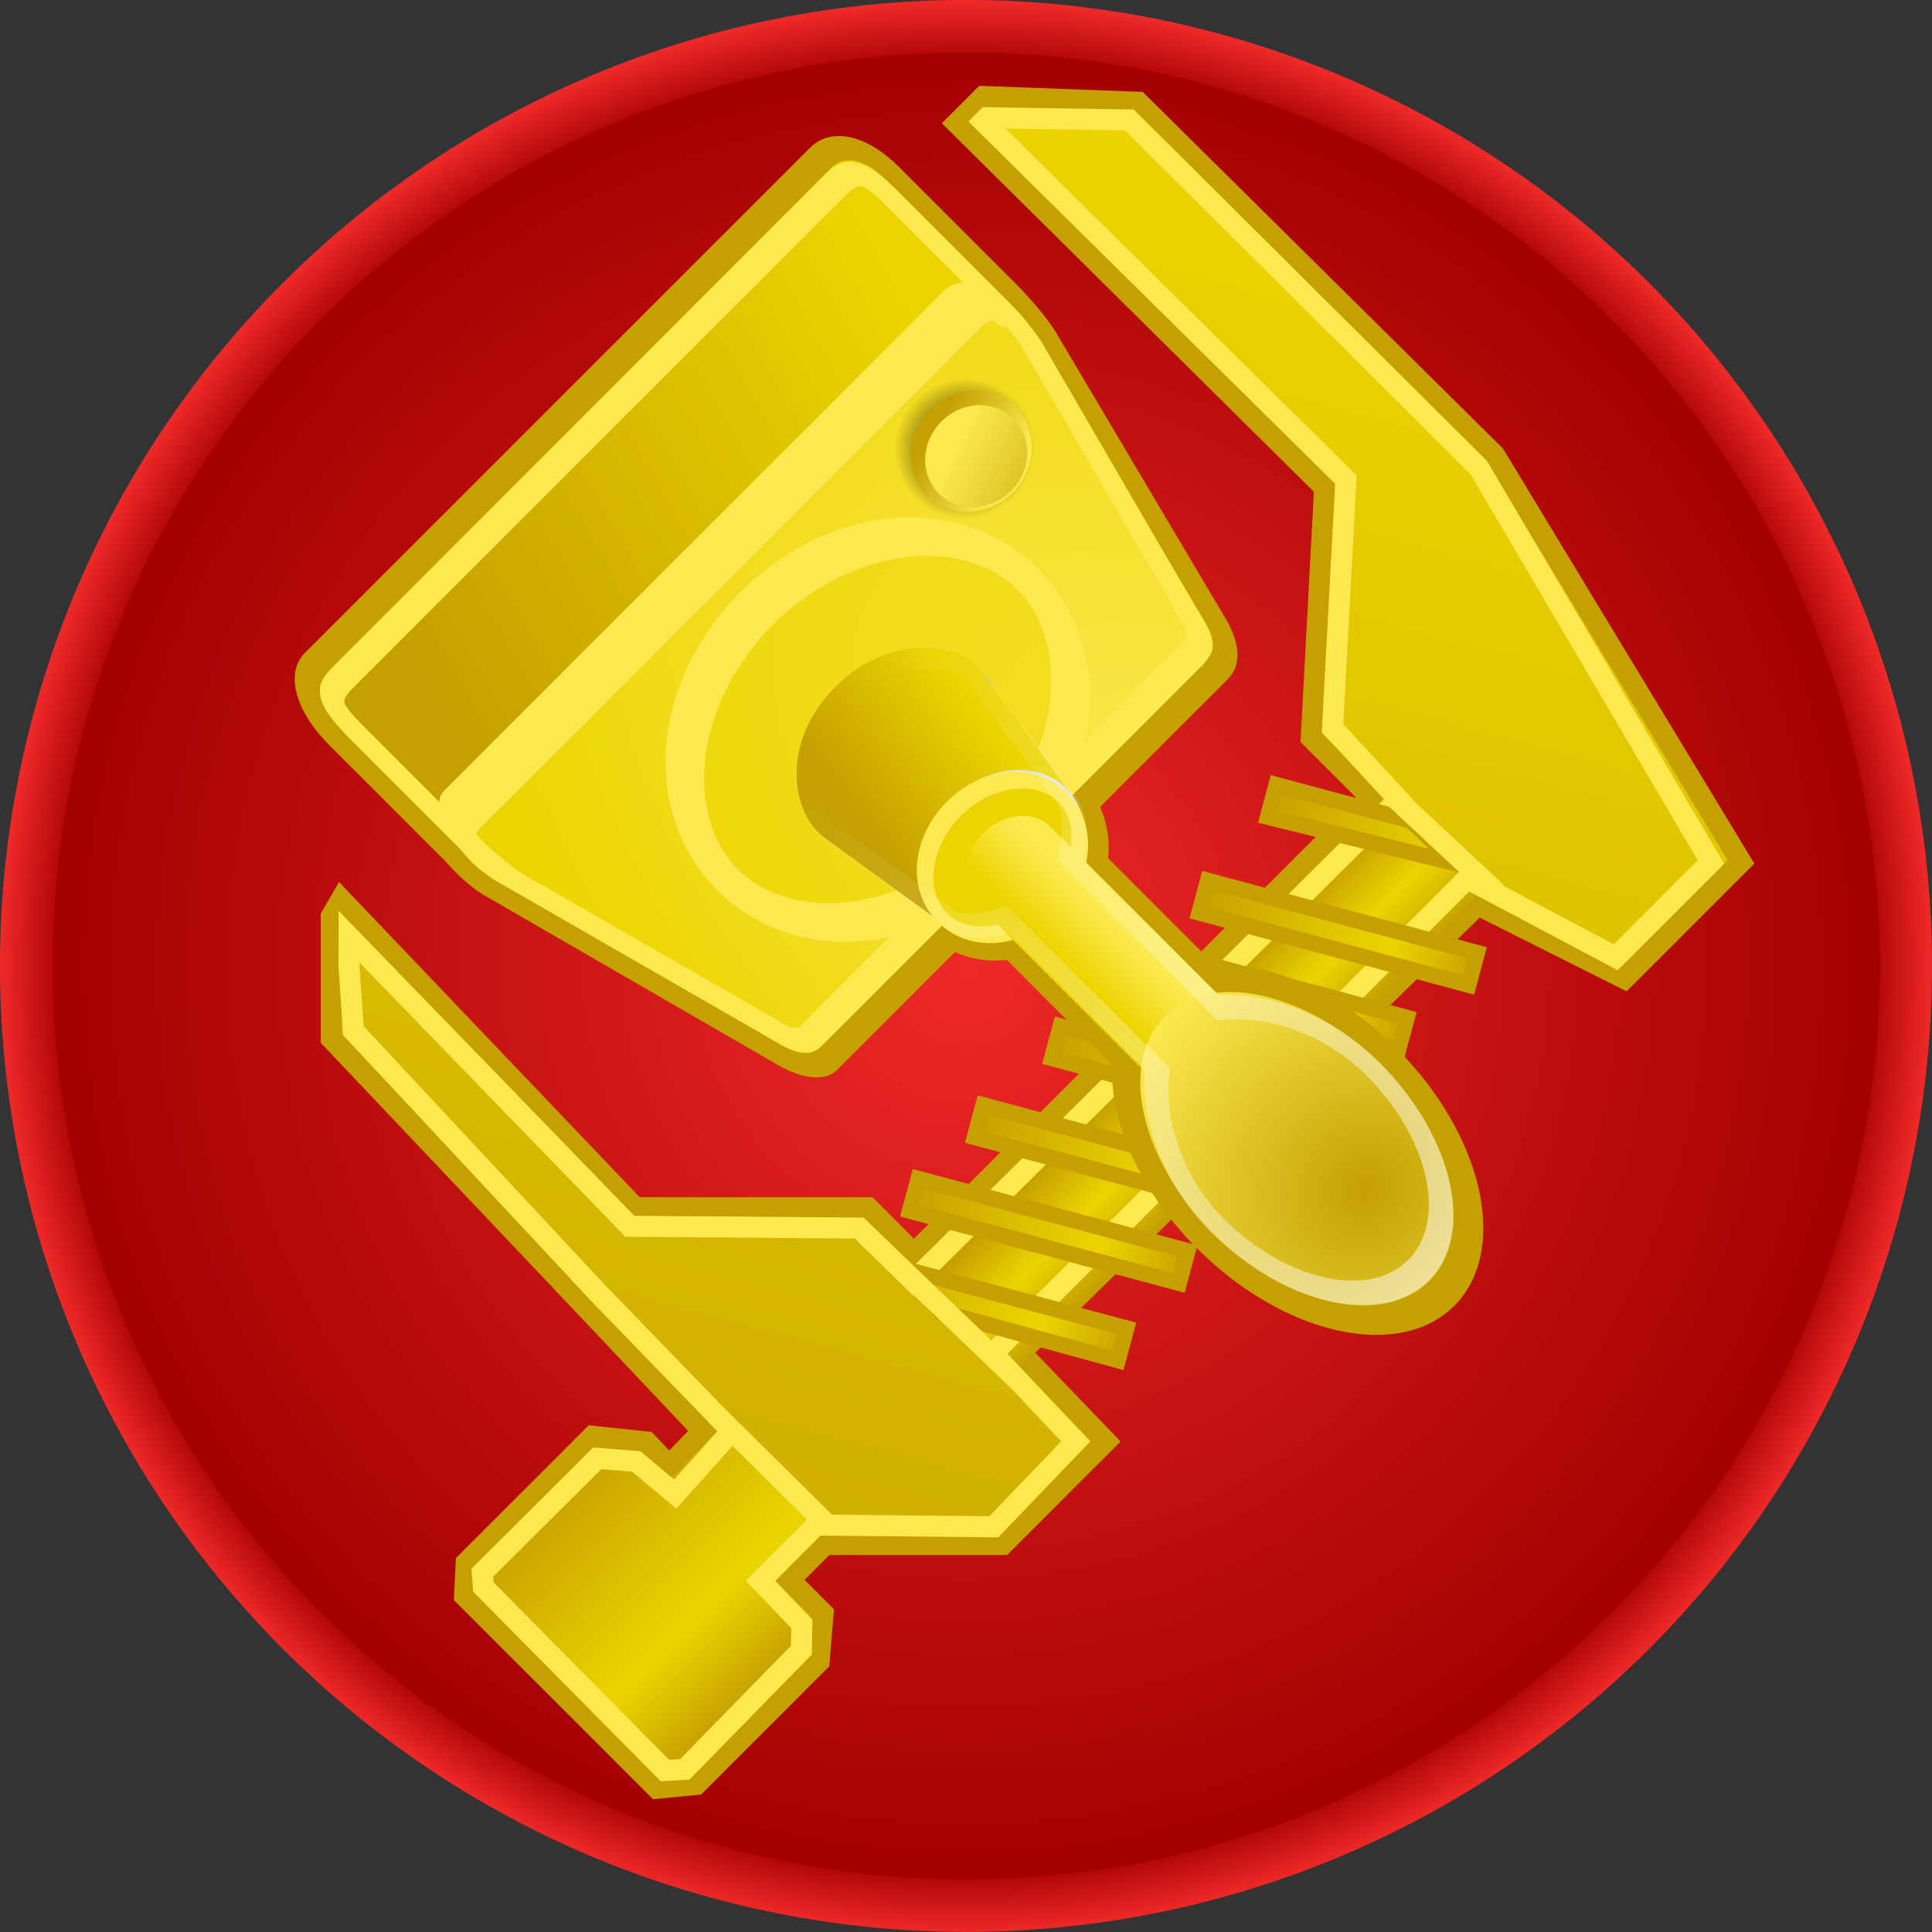 <?xml version="1.0" encoding="UTF-8" standalone="no"?>
<!-- Created with Inkscape (http://www.inkscape.org/) -->
<svg
   xmlns:dc="http://purl.org/dc/elements/1.1/"
   xmlns:cc="http://creativecommons.org/ns#"
   xmlns:rdf="http://www.w3.org/1999/02/22-rdf-syntax-ns#"
   xmlns:svg="http://www.w3.org/2000/svg"
   xmlns="http://www.w3.org/2000/svg"
   xmlns:xlink="http://www.w3.org/1999/xlink"
   xmlns:sodipodi="http://sodipodi.sourceforge.net/DTD/sodipodi-0.dtd"
   xmlns:inkscape="http://www.inkscape.org/namespaces/inkscape"
   width="256"
   height="256"
   id="svg2"
   sodipodi:version="0.32"
   inkscape:version="0.46"
   version="1.0"
   sodipodi:docname="masgau_logo.svg"
   inkscape:output_extension="org.inkscape.output.svg.inkscape"
   inkscape:export-filename="C:\Users\SanMadJack\Documents\My Dropbox\Programs\Masgau\masgau_logo.png"
   inkscape:export-xdpi="90"
   inkscape:export-ydpi="90">
  <rect width="100%" height="100%" fill="#333333" stroke="none"/>
  <defs
     id="defs4">
    <linearGradient
       id="linearGradient2500">
      <stop
         id="stop2502"
         offset="0"
         style="stop-color:#a40000;stop-opacity:1" />
      <stop
         style="stop-color:#a40000;stop-opacity:1"
         offset="0.931"
         id="stop2504" />
      <stop
         id="stop2506"
         offset="1"
         style="stop-color:#ef2929;stop-opacity:1" />
    </linearGradient>
    <linearGradient
       id="linearGradient3270">
      <stop
         style="stop-color:#ef2929;stop-opacity:1"
         offset="0"
         id="stop3272" />
      <stop
         id="stop3280"
         offset="0.5"
         style="stop-color:#c91414;stop-opacity:1;" />
      <stop
         style="stop-color:#a40000;stop-opacity:0"
         offset="1"
         id="stop3274" />
    </linearGradient>
    <linearGradient
       id="linearGradient2472">
      <stop
         style="stop-color:#c4a000;stop-opacity:1"
         offset="0"
         id="stop2474" />
      <stop
         id="stop3248"
         offset="0.679"
         style="stop-color:#edd400;stop-opacity:1" />
      <stop
         style="stop-color:#c4a000;stop-opacity:1"
         offset="1"
         id="stop2476" />
    </linearGradient>
    <linearGradient
       id="linearGradient3565">
      <stop
         style="stop-color:#edd400;stop-opacity:1"
         offset="0"
         id="stop3567" />
      <stop
         id="stop2470"
         offset="0.5"
         style="stop-color:#d8ba00;stop-opacity:1;" />
      <stop
         style="stop-color:#c4a000;stop-opacity:1"
         offset="1"
         id="stop3569" />
    </linearGradient>
    <linearGradient
       id="linearGradient3553">
      <stop
         style="stop-color:#c4a000;stop-opacity:1"
         offset="0"
         id="stop3555" />
      <stop
         id="stop3250"
         offset="0.5"
         style="stop-color:#edd400;stop-opacity:1" />
      <stop
         style="stop-color:#c4a000;stop-opacity:1"
         offset="1"
         id="stop3557" />
    </linearGradient>
    <linearGradient
       id="linearGradient3476">
      <stop
         style="stop-color:#ef2929;stop-opacity:1"
         offset="0"
         id="stop3478" />
      <stop
         id="stop3278"
         offset="0.5"
         style="stop-color:#c91414;stop-opacity:1;" />
      <stop
         style="stop-color:#a40000;stop-opacity:1"
         offset="1"
         id="stop3480" />
    </linearGradient>
    <linearGradient
       id="linearGradient3417">
      <stop
         id="stop3419"
         offset="0"
         style="stop-color:#edd400;stop-opacity:1" />
      <stop
         id="stop3421"
         offset="1"
         style="stop-color:#fce94f;stop-opacity:1" />
    </linearGradient>
    <linearGradient
       id="linearGradient3411">
      <stop
         id="stop3413"
         offset="0"
         style="stop-color:#fce94f;stop-opacity:1" />
      <stop
         id="stop3415"
         offset="1"
         style="stop-color:#c4a000;stop-opacity:1" />
    </linearGradient>
    <linearGradient
       id="linearGradient3405">
      <stop
         id="stop3407"
         offset="0"
         style="stop-color:#c4a000;stop-opacity:1" />
      <stop
         id="stop3409"
         offset="1"
         style="stop-color:#fce94f;stop-opacity:1" />
    </linearGradient>
    <linearGradient
       inkscape:collect="always"
       id="linearGradient3397">
      <stop
         style="stop-color:#edd400;stop-opacity:1"
         offset="0"
         id="stop3399" />
      <stop
         style="stop-color:#c4a000;stop-opacity:1"
         offset="1"
         id="stop3401" />
    </linearGradient>
    <inkscape:perspective
       sodipodi:type="inkscape:persp3d"
       inkscape:vp_x="0 : 526.18109 : 1"
       inkscape:vp_y="0 : 1000 : 0"
       inkscape:vp_z="744.09448 : 526.18109 : 1"
       inkscape:persp3d-origin="372.04724 : 350.78739 : 1"
       id="perspective10" />
    <radialGradient
       r="23.555"
       fy="27.096"
       fx="23.202"
       cy="27.096"
       cx="23.202"
       gradientTransform="matrix(1,0,0,0.651,-8.174347e-16,9.456)"
       gradientUnits="userSpaceOnUse"
       id="radialGradient1464"
       xlink:href="#linearGradient4264"
       inkscape:collect="always" />
    <linearGradient
       id="linearGradient4228">
      <stop
         style="stop-color:#edd400;stop-opacity:1"
         offset="0"
         id="stop4230" />
      <stop
         style="stop-color:#c4a000;stop-opacity:1"
         offset="1"
         id="stop4232" />
    </linearGradient>
    <linearGradient
       id="linearGradient4244">
      <stop
         style="stop-color:#fce94f;stop-opacity:1"
         offset="0"
         id="stop4246" />
      <stop
         style="stop-color:#edd400;stop-opacity:1"
         offset="1"
         id="stop4248" />
    </linearGradient>
    <linearGradient
       inkscape:collect="always"
       id="linearGradient4264">
      <stop
         style="stop-color:#000000;stop-opacity:1;"
         offset="0"
         id="stop4266" />
      <stop
         style="stop-color:#000000;stop-opacity:0;"
         offset="1"
         id="stop4268" />
    </linearGradient>
    <linearGradient
       id="linearGradient4990">
      <stop
         style="stop-color:#fce94f;stop-opacity:1"
         offset="0"
         id="stop4992" />
      <stop
         style="stop-color:#c4a000;stop-opacity:1"
         offset="1"
         id="stop4994" />
    </linearGradient>
    <linearGradient
       id="linearGradient5018">
      <stop
         style="stop-color:#c4a000;stop-opacity:1"
         offset="0"
         id="stop5020" />
      <stop
         style="stop-color:#edd400;stop-opacity:1"
         offset="1"
         id="stop5022" />
    </linearGradient>
    <linearGradient
       inkscape:collect="always"
       id="linearGradient5069">
      <stop
         style="stop-color:#000000;stop-opacity:1;"
         offset="0"
         id="stop5071" />
      <stop
         style="stop-color:#000000;stop-opacity:0;"
         offset="1"
         id="stop5073" />
    </linearGradient>
    <linearGradient
       inkscape:collect="always"
       id="linearGradient2510">
      <stop
         style="stop-color:#ffffff;stop-opacity:1;"
         offset="0"
         id="stop2512" />
      <stop
         style="stop-color:#ffffff;stop-opacity:0;"
         offset="1"
         id="stop2514" />
    </linearGradient>
    <linearGradient
       id="linearGradient5048">
      <stop
         id="stop5050"
         offset="0"
         style="stop-color:black;stop-opacity:0;" />
      <stop
         style="stop-color:black;stop-opacity:1;"
         offset="0.5"
         id="stop5056" />
      <stop
         id="stop5052"
         offset="1"
         style="stop-color:black;stop-opacity:0;" />
    </linearGradient>
    <inkscape:perspective
       id="perspective79"
       inkscape:persp3d-origin="24 : 16 : 1"
       inkscape:vp_z="48 : 24 : 1"
       inkscape:vp_y="0 : 1000 : 0"
       inkscape:vp_x="0 : 24 : 1"
       sodipodi:type="inkscape:persp3d" />
    <inkscape:perspective
       id="perspective2562"
       inkscape:persp3d-origin="372.04724 : 350.78739 : 1"
       inkscape:vp_z="744.09448 : 526.18109 : 1"
       inkscape:vp_y="0 : 1000 : 0"
       inkscape:vp_x="0 : 526.18109 : 1"
       sodipodi:type="inkscape:persp3d" />
    <inkscape:perspective
       id="perspective2575"
       inkscape:persp3d-origin="372.04724 : 350.78739 : 1"
       inkscape:vp_z="744.09448 : 526.18109 : 1"
       inkscape:vp_y="0 : 1000 : 0"
       inkscape:vp_x="0 : 526.18109 : 1"
       sodipodi:type="inkscape:persp3d" />
    <linearGradient
       inkscape:collect="always"
       xlink:href="#linearGradient3397"
       id="linearGradient3403"
       x1="143.947"
       y1="11.543"
       x2="66.67"
       y2="299.437"
       gradientUnits="userSpaceOnUse"
       gradientTransform="matrix(0.93,0,0,0.93,13.916,4.08)" />
    <linearGradient
       inkscape:collect="always"
       xlink:href="#linearGradient4228"
       id="linearGradient3525"
       gradientUnits="userSpaceOnUse"
       gradientTransform="matrix(-2.17,2.17,-2.17,-2.17,222.571,96.539)"
       x1="7.605"
       y1="28.481"
       x2="36.183"
       y2="40.944" />
    <radialGradient
       inkscape:collect="always"
       xlink:href="#linearGradient4244"
       id="radialGradient3527"
       gradientUnits="userSpaceOnUse"
       gradientTransform="matrix(-4.487,1.095,-0.995,-4.08,238.26,102.012)"
       cx="15.571"
       cy="2.959"
       fx="15.571"
       fy="2.959"
       r="20.936" />
    <radialGradient
       inkscape:collect="always"
       xlink:href="#linearGradient5069"
       id="radialGradient3529"
       gradientUnits="userSpaceOnUse"
       gradientTransform="matrix(1,0,0,0.624,0,12.289)"
       cx="10.364"
       cy="32.709"
       fx="10.364"
       fy="32.709"
       r="3.823" />
    <linearGradient
       inkscape:collect="always"
       xlink:href="#linearGradient5018"
       id="linearGradient3531"
       gradientUnits="userSpaceOnUse"
       gradientTransform="matrix(-2.17,2.17,-2.17,-2.17,241.405,115.373)"
       x1="28.469"
       y1="28.125"
       x2="20"
       y2="26.375" />
    <linearGradient
       inkscape:collect="always"
       xlink:href="#linearGradient3417"
       id="linearGradient3533"
       gradientUnits="userSpaceOnUse"
       gradientTransform="matrix(-2.17,2.17,-2.17,-2.17,241.405,115.373)"
       x1="26.312"
       y1="17.5"
       x2="23.062"
       y2="17.5" />
    <radialGradient
       inkscape:collect="always"
       xlink:href="#linearGradient3405"
       id="radialGradient3535"
       gradientUnits="userSpaceOnUse"
       gradientTransform="matrix(2.382,8.6952572e-2,-0.127,1.395,-30.129,-3.174)"
       cx="22.694"
       cy="4.937"
       fx="22.694"
       fy="4.937"
       r="6.629" />
    <linearGradient
       inkscape:collect="always"
       xlink:href="#linearGradient4990"
       id="linearGradient3537"
       gradientUnits="userSpaceOnUse"
       x1="23.599"
       y1="3.493"
       x2="26.033"
       y2="13.095" />
    <linearGradient
       inkscape:collect="always"
       xlink:href="#linearGradient3411"
       id="linearGradient3539"
       gradientUnits="userSpaceOnUse"
       x1="24.395"
       y1="11.51"
       x2="17.766"
       y2="-6.461" />
    <linearGradient
       inkscape:collect="always"
       xlink:href="#linearGradient2510"
       id="linearGradient3541"
       gradientUnits="userSpaceOnUse"
       gradientTransform="matrix(-2.17,2.17,-2.17,-2.17,240.049,114.017)"
       x1="21.058"
       y1="2.437"
       x2="26.286"
       y2="29.562" />
    <linearGradient
       inkscape:collect="always"
       xlink:href="#linearGradient3553"
       id="linearGradient3559"
       x1="155"
       y1="146.357"
       x2="167.857"
       y2="158.857"
       gradientUnits="userSpaceOnUse"
       gradientTransform="matrix(0.93,0,0,0.93,8.605,3.416)" />
    <linearGradient
       inkscape:collect="always"
       xlink:href="#linearGradient2472"
       id="linearGradient3571"
       x1="66.468"
       y1="210.038"
       x2="96.167"
       y2="239.737"
       gradientUnits="userSpaceOnUse"
       gradientTransform="matrix(0.93,0,0,0.93,8.605,3.416)" />
    <linearGradient
       inkscape:collect="always"
       xlink:href="#linearGradient2472"
       id="linearGradient3268"
       x1="119.5"
       y1="162"
       x2="161.5"
       y2="162"
       gradientUnits="userSpaceOnUse"
       gradientTransform="matrix(0.947,-3.4850674e-8,1.9068491e-8,0.518,43.366,37.585)" />
    <linearGradient
       inkscape:collect="always"
       xlink:href="#linearGradient2472"
       id="linearGradient3272"
       gradientUnits="userSpaceOnUse"
       gradientTransform="matrix(0.947,-3.4850674e-8,1.9068491e-8,0.518,49.145,25.932)"
       x1="119.5"
       y1="162"
       x2="161.5"
       y2="162" />
    <linearGradient
       inkscape:collect="always"
       xlink:href="#linearGradient2472"
       id="linearGradient3276"
       gradientUnits="userSpaceOnUse"
       gradientTransform="matrix(0.947,-3.4850674e-8,1.9068491e-8,0.518,56.315,13.185)"
       x1="119.5"
       y1="162"
       x2="161.5"
       y2="162" />
    <linearGradient
       inkscape:collect="always"
       xlink:href="#linearGradient2472"
       id="linearGradient3280"
       gradientUnits="userSpaceOnUse"
       gradientTransform="matrix(0.947,-3.4850674e-8,1.9068491e-8,0.518,63.424,0.213)"
       x1="119.5"
       y1="162"
       x2="161.5"
       y2="162" />
    <linearGradient
       inkscape:collect="always"
       xlink:href="#linearGradient2472"
       id="linearGradient3284"
       gradientUnits="userSpaceOnUse"
       gradientTransform="matrix(0.947,-3.4850674e-8,1.9068491e-8,0.518,70.177,-10.497)"
       x1="119.5"
       y1="162"
       x2="161.5"
       y2="162" />
    <linearGradient
       inkscape:collect="always"
       xlink:href="#linearGradient2472"
       id="linearGradient3288"
       gradientUnits="userSpaceOnUse"
       gradientTransform="matrix(0.915,0.245,-0.134,0.501,79.587,-4.628)"
       x1="119.5"
       y1="162"
       x2="161.5"
       y2="162" />
    <linearGradient
       inkscape:collect="always"
       xlink:href="#linearGradient2472"
       id="linearGradient3293"
       gradientUnits="userSpaceOnUse"
       gradientTransform="matrix(0.915,0.245,-0.134,0.501,24.048,57.813)"
       x1="119.5"
       y1="162"
       x2="161.5"
       y2="162" />
    <radialGradient
       inkscape:collect="always"
       xlink:href="#linearGradient3270"
       id="radialGradient3276"
       cx="128"
       cy="128"
       fx="128"
       fy="128"
       r="128"
       gradientUnits="userSpaceOnUse" />
    <radialGradient
       inkscape:collect="always"
       xlink:href="#linearGradient2500"
       id="radialGradient3266"
       cx="61.872"
       cy="87.709"
       fx="61.872"
       fy="87.709"
       r="42.78"
       gradientTransform="matrix(1,0,0,0.86,0,12.323)"
       gradientUnits="userSpaceOnUse" />
    <radialGradient
       inkscape:collect="always"
       xlink:href="#linearGradient3476"
       id="radialGradient2498"
       gradientUnits="userSpaceOnUse"
       gradientTransform="matrix(1,0,0,0.86,0,12.323)"
       cx="61.872"
       cy="87.709"
       fx="61.872"
       fy="87.709"
       r="42.78" />
  </defs>
  <sodipodi:namedview
     id="base"
     pagecolor="#ffffff"
     bordercolor="#666666"
     borderopacity="1.0"
     gridtolerance="10000"
     guidetolerance="10"
     objecttolerance="10"
     inkscape:pageopacity="0.0"
     inkscape:pageshadow="2"
     inkscape:zoom="2.013597"
     inkscape:cx="140.41559"
     inkscape:cy="125.02026"
     inkscape:document-units="px"
     inkscape:current-layer="layer1"
     showgrid="false"
     inkscape:window-width="1175"
     inkscape:window-height="919"
     inkscape:window-x="602"
     inkscape:window-y="64"
     showguides="true"
     inkscape:guide-bbox="true" />
  <g
     inkscape:label="Layer 1"
     inkscape:groupmode="layer"
     id="layer1">
    <path
       sodipodi:type="arc"
       style="opacity:1;fill:url(#radialGradient3266);fill-opacity:1;stroke:#c4a000;stroke-width:0;stroke-miterlimit:4;stroke-dasharray:none"
       id="path3282"
       sodipodi:cx="61.871841"
       sodipodi:cy="87.708588"
       sodipodi:rx="42.779961"
       sodipodi:ry="36.76955"
       d="M 104.652,87.709 A 42.78,36.77 0 1 1 19.092,87.709 A 42.78,36.77 0 1 1 104.652,87.709 z"
       transform="matrix(2.992,0,0,3.481,-57.124,-177.326)" />
    <path
       sodipodi:type="arc"
       style="opacity:1;fill:url(#radialGradient2498);fill-opacity:1;stroke:#c4a000;stroke-width:0;stroke-miterlimit:4;stroke-dasharray:none"
       id="path2496"
       sodipodi:cx="61.871841"
       sodipodi:cy="87.708588"
       sodipodi:rx="42.779961"
       sodipodi:ry="36.76955"
       d="M 104.652,87.709 A 42.78,36.77 0 1 1 19.092,87.709 A 42.78,36.77 0 1 1 104.652,87.709 z"
       transform="matrix(2.83,0,0,3.292,-47.068,-160.741)" />
    <path
       style="fill:url(#linearGradient3403);fill-opacity:1;fill-rule:evenodd;stroke:#c4a000;stroke-width:2.789;stroke-linecap:butt;stroke-linejoin:miter;stroke-miterlimit:4;stroke-dasharray:none;stroke-opacity:1"
       d="M 175.522,64.611 L 126.774,16.332 L 130.317,12.789 L 150.819,13.548 L 198.048,60.308 L 230.699,114.22 L 215.26,129.66 L 194.94,119.464 L 135.206,179.197 L 146.529,190.989 L 132.861,204.657 L 109.321,204.657 L 104.639,209.34 L 109.068,213.769 L 108.537,220.171 L 92.261,236.447 L 87.048,236.954 L 61.562,211.468 L 61.78,207.06 L 78.526,190.314 L 85.683,191.073 L 88.681,194.216 L 93.11,189.615 L 77.748,173.352 L 43.895,137.622 L 43.895,121.434 L 45.196,119.182 L 84.159,160.023 L 115.029,160.023 L 121.108,166.102 L 181.596,105.614 L 173.75,97.768 L 175.522,64.611 z"
       id="path2581"
       sodipodi:nodetypes="ccccccccccccccccccccccccccccccccc" />
    <path
       style="fill:url(#linearGradient3559);fill-opacity:1;fill-rule:evenodd;stroke:#000000;stroke-width:0;stroke-linecap:butt;stroke-linejoin:miter;stroke-miterlimit:4;stroke-dasharray:none;stroke-opacity:1"
       d="M 120.81,169.334 L 134.089,182.281 L 198.16,119.539 L 185.213,105.928 L 120.81,169.334 z"
       id="path3551" />
    <path
       style="fill:url(#linearGradient3571);fill-opacity:1;fill-rule:evenodd;stroke:#fce94f;stroke-width:0;stroke-linecap:butt;stroke-linejoin:miter;stroke-miterlimit:4;stroke-dasharray:none;stroke-opacity:1"
       d="M 108.148,202.075 L 101.587,209.809 L 106.252,215.178 L 106.19,218.646 L 90.736,234.452 L 88.104,234.606 L 63.914,211.688 C 63.914,211.688 63.56,210.206 63.78,209.628 C 66.063,203.64 79,194.642 79,194.642 C 79,194.642 82.766,194.368 84.162,195.05 C 87.545,196.701 89.15,198.958 89.15,198.958 L 96.96,189.943 L 108.148,202.075 z"
       id="path3563"
       sodipodi:nodetypes="ccccccccccccc" />
    <path
       style="fill:none;fill-opacity:1;fill-rule:evenodd;stroke:#fce94f;stroke-width:2.789;stroke-linecap:butt;stroke-linejoin:miter;stroke-miterlimit:4;stroke-dasharray:none;stroke-opacity:1"
       d="M 178.339,63.554 L 130.295,16.097 L 130.787,15.605 L 149.645,15.895 L 195.936,61.951 L 226.709,114.22 L 214.086,126.843 L 194.423,116.412 L 131.544,179.362 L 142.538,190.989 L 131.687,202.31 L 108.148,202.075 L 100.766,209.481 L 106.252,215.178 L 106.19,218.646 L 90.736,234.452 L 88.104,234.606 L 64.043,210.287 L 63.91,208.391 L 79.129,193.241 L 84.291,193.649 L 89.479,197.972 L 96.96,189.615 L 79.274,171.357 L 46.83,136.565 L 46.243,128.006 L 46.252,124.111 L 83.455,162.488 L 113.855,162.723 L 121.038,169.741 L 185.352,105.966 L 176.567,96.477 L 178.339,63.554 z"
       id="path3543"
       sodipodi:nodetypes="ccccccccccccccccccccccccccccccccc" />
    <path
       style="fill:url(#linearGradient3293);fill-opacity:1;stroke:#c4a000;stroke-width:2.102;stroke-miterlimit:4"
       d="M 120.253,168.26 L 149.266,175.998 L 148.126,180.252 L 124.7,173.829 L 120.253,168.26 z"
       id="rect3291"
       sodipodi:nodetypes="ccccc" />
    <path
       style="fill:none;fill-rule:evenodd;stroke:#fce94f;stroke-width:2.789;stroke-linecap:butt;stroke-linejoin:miter;stroke-miterlimit:4;stroke-dasharray:none;stroke-opacity:1"
       d="M 114.737,163.59 L 134.919,182.945"
       id="path3545"
       sodipodi:nodetypes="cc" />
    <path
       style="fill:none;fill-rule:evenodd;stroke:#fce94f;stroke-width:2.789;stroke-linecap:butt;stroke-linejoin:miter;stroke-miterlimit:4;stroke-dasharray:none;stroke-opacity:1"
       d="M 94.834,187.427 L 109.441,201.868"
       id="path3547"
       sodipodi:nodetypes="cc" />
    <path
       style="fill:url(#linearGradient3288);fill-opacity:1;stroke:#c4a000;stroke-width:2.102;stroke-miterlimit:4"
       d="M 169.126,103.997 L 186.965,108.777 L 192.913,114.426 L 167.986,108.252 L 169.126,103.997 z"
       id="rect3286"
       sodipodi:nodetypes="ccccc" />
    <path
       style="fill:none;fill-rule:evenodd;stroke:#fce94f;stroke-width:2.789;stroke-linecap:butt;stroke-linejoin:miter;stroke-miterlimit:4;stroke-dasharray:none;stroke-opacity:1"
       d="M 184.914,105.779 L 198.263,118.241"
       id="path3549"
       sodipodi:nodetypes="cc" />
    <rect
       style="fill:url(#linearGradient3268);fill-opacity:1;stroke:#c4a000;stroke-width:2.102;stroke-miterlimit:4;stroke-dasharray:none"
       id="rect3252"
       width="36.938"
       height="4.405"
       x="157.968"
       y="119.334"
       transform="matrix(0.966,0.259,-0.259,0.966,0,0)" />
    <rect
       style="fill:url(#linearGradient3272);fill-opacity:1;stroke:#c4a000;stroke-width:2.102;stroke-miterlimit:4;stroke-dasharray:none"
       id="rect3270"
       width="36.938"
       height="4.405"
       x="163.747"
       y="107.681"
       transform="matrix(0.966,0.259,-0.259,0.966,0,0)" />
    <rect
       style="fill:url(#linearGradient3276);fill-opacity:1;stroke:#c4a000;stroke-width:2.102;stroke-miterlimit:4;stroke-dasharray:none"
       id="rect3274"
       width="36.938"
       height="4.405"
       x="170.917"
       y="94.934"
       transform="matrix(0.966,0.259,-0.259,0.966,0,0)" />
    <rect
       style="fill:url(#linearGradient3280);fill-opacity:1;stroke:#c4a000;stroke-width:2.102;stroke-miterlimit:4;stroke-dasharray:none"
       id="rect3278"
       width="36.938"
       height="4.405"
       x="178.026"
       y="81.962"
       transform="matrix(0.966,0.259,-0.259,0.966,0,0)" />
    <rect
       style="fill:url(#linearGradient3284);fill-opacity:1;stroke:#c4a000;stroke-width:2.102;stroke-miterlimit:4;stroke-dasharray:none"
       id="rect3282"
       width="36.938"
       height="4.405"
       x="184.78"
       y="71.252"
       transform="matrix(0.966,0.259,-0.259,0.966,0,0)" />
    <g
       transform="matrix(1.03,0.23,0.23,1.03,-37.204,-41.309)"
       id="g3455">
      <path
         style="fill:none;fill-opacity:1;fill-rule:evenodd;stroke:#c4a000;stroke-width:6.137;stroke-linecap:round;stroke-linejoin:round;stroke-miterlimit:4;stroke-dasharray:none;stroke-opacity:1"
         d="M 172.128,86.391 C 173.484,85.035 173.736,83.524 173.077,81.78 C 173.077,81.78 158.681,47.992 158.681,47.992 C 158.681,47.992 157.767,45.993 155.359,43.585 C 155.359,43.585 143.1,31.326 143.1,31.326 C 140.751,28.977 138.147,29.228 135.981,31.394 L 52.31,115.064 C 50.173,117.201 50.41,120.081 52.852,122.523 L 65.111,134.782 C 65.111,134.782 66.553,136.683 68.163,137.426 L 102.696,151.483 C 104.207,152.193 106.222,152.245 107.307,151.212 L 172.128,86.391 z"
         id="path4196"
         sodipodi:nodetypes="cccsccccccccc" />
      <path
         style="fill:url(#linearGradient3525);fill-opacity:1;fill-rule:evenodd;stroke:none;stroke-width:1.02px;stroke-linecap:butt;stroke-linejoin:miter;stroke-opacity:1"
         d="M 156.892,45.065 L 156.735,48.226 L 74.996,129.694 L 66.795,136.518 L 52.825,122.548 C 50.383,120.106 50.143,117.231 52.279,115.095 L 135.994,31.38 C 138.161,29.213 140.776,28.95 143.125,31.299 L 156.892,45.065 z"
         id="path4170"
         sodipodi:nodetypes="ccccccccc" />
      <path
         style="fill:none;fill-opacity:1;fill-rule:evenodd;stroke:#c4a000;stroke-width:6.137;stroke-linecap:butt;stroke-linejoin:miter;marker:none;marker-start:none;marker-mid:none;marker-end:none;stroke-miterlimit:4;stroke-dasharray:none;stroke-dashoffset:0;stroke-opacity:1;visibility:visible;display:inline;overflow:visible;font-family:Bitstream Vera Sans"
         d="M 143.902,124.459 C 149.597,118.764 151.839,111.957 149.327,108.728 L 149.462,108.593 C 149.462,108.593 140.987,94.557 140.987,94.557 C 139.088,91.709 129.899,92.49 120.917,101.473 C 111.866,110.524 110.95,119.984 115.018,122.289 C 115.018,122.289 127.968,130.087 127.968,130.087 L 128.104,129.951 C 131.332,132.468 138.205,130.156 143.902,124.459 z"
         id="path5030" />
      <path
         style="fill:url(#radialGradient3527);fill-opacity:1;fill-rule:evenodd;stroke:none;stroke-width:1px;stroke-linecap:butt;stroke-linejoin:miter;stroke-opacity:1"
         d="M 158.643,48.012 C 157.015,43.285 153.452,42.819 151.204,45.067 C 151.204,45.067 66.584,129.687 66.584,129.687 C 64.207,132.167 64.776,135.886 68.134,137.436 L 102.687,151.531 C 104.198,152.242 106.251,152.255 107.336,151.222 L 172.118,86.439 C 173.474,85.083 173.707,83.533 173.048,81.79 C 173.048,81.79 158.643,48.012 158.643,48.012 z"
         id="path3093"
         sodipodi:nodetypes="csccccccs" />
      <path
         sodipodi:type="arc"
         style="fill:url(#radialGradient3529);fill-opacity:1;fill-rule:evenodd;stroke:none;stroke-width:2;stroke-linecap:butt;stroke-linejoin:miter;marker:none;marker-start:none;marker-mid:none;marker-end:none;stroke-miterlimit:4;stroke-dasharray:none;stroke-dashoffset:0;stroke-opacity:1;visibility:visible;display:inline;overflow:visible;font-family:Bitstream Vera Sans"
         id="path5067"
         sodipodi:cx="10.363534"
         sodipodi:cy="32.708817"
         sodipodi:rx="3.8227961"
         sodipodi:ry="2.3864853"
         d="M 14.186,32.709 A 3.823,2.386 0 1 1 6.541,32.709 A 3.823,2.386 0 1 1 14.186,32.709 z"
         transform="matrix(-2.17,2.17,-2.17,-2.17,239.09,113.729)" />
      <path
         style="fill:#ffffff;fill-opacity:1;fill-rule:evenodd;stroke:#fce94f;stroke-width:3.068px;stroke-linecap:butt;stroke-linejoin:miter;stroke-opacity:1"
         d="M 68.075,135.604 C 65.225,133.03 65.641,132.204 67.551,130.173 C 67.551,130.173 150.258,47.465 150.258,47.465 C 153.055,44.668 153.694,45.703 155.342,46.412 C 153.094,44.563 151.293,43.04 148.563,45.77 C 148.563,45.77 65.855,128.478 65.855,128.478 C 63.593,130.884 67.518,134.839 71.795,137.378 L 68.075,135.604 z"
         id="path4201"
         sodipodi:nodetypes="cccccccc" />
      <path
         sodipodi:nodetypes="cccsccccccccc"
         id="path4252"
         d="M 170.371,86.182 C 171.676,84.877 171.919,83.422 171.284,81.743 C 171.284,81.743 157.885,49.185 157.885,49.185 C 157.885,49.185 157.004,47.26 154.686,44.942 C 154.686,44.942 143.208,33.464 143.208,33.464 C 140.269,30.524 138.715,30.897 136.219,33.393 L 54.448,115.164 C 51.577,118.035 51.805,119.18 55.106,122.48 L 66.584,133.958 C 66.584,133.958 67.972,135.789 69.521,136.504 L 102.933,149.984 C 104.388,150.668 105.921,150.582 106.965,149.587 L 170.371,86.182 z"
         style="fill:none;fill-opacity:1;fill-rule:evenodd;stroke:#fce94f;stroke-width:3.068;stroke-linecap:round;stroke-linejoin:round;stroke-miterlimit:4;stroke-dasharray:none;stroke-opacity:1" />
      <path
         sodipodi:type="arc"
         style="fill:#edd400;fill-opacity:0.48;fill-rule:evenodd;stroke:#fce94f;stroke-width:1px;stroke-linecap:butt;stroke-linejoin:miter;marker:none;marker-start:none;marker-mid:none;marker-end:none;stroke-miterlimit:4;stroke-dasharray:none;stroke-dashoffset:0;stroke-opacity:1;visibility:visible;display:inline;overflow:visible;font-family:Bitstream Vera Sans"
         id="path4341"
         sodipodi:cx="24.57196"
         sodipodi:cy="28.377787"
         sodipodi:rx="7.2478447"
         sodipodi:ry="3.7123106"
         d="M 31.82,28.378 A 7.248,3.712 0 1 1 17.324,28.378 A 7.248,3.712 0 1 1 31.82,28.378 z"
         transform="matrix(-3.431,3.431,-3.431,-3.431,307.038,119.022)" />
      <path
         transform="matrix(-1.852,1.852,-1.852,-1.852,225.883,115.455)"
         d="M 31.82,28.378 A 7.248,3.712 0 1 1 17.324,28.378 A 7.248,3.712 0 1 1 31.82,28.378 z"
         sodipodi:ry="3.7123106"
         sodipodi:rx="7.2478447"
         sodipodi:cy="28.377787"
         sodipodi:cx="24.57196"
         id="path4343"
         style="fill:#c9c9c9;fill-opacity:1;fill-rule:evenodd;stroke:none;stroke-width:1px;stroke-linecap:butt;stroke-linejoin:miter;marker:none;marker-start:none;marker-mid:none;marker-end:none;stroke-miterlimit:4;stroke-dasharray:none;stroke-dashoffset:0;stroke-opacity:1;visibility:visible;display:inline;overflow:visible;font-family:Bitstream Vera Sans"
         sodipodi:type="arc" />
      <path
         style="fill:none;fill-opacity:1;fill-rule:evenodd;stroke:#c4a000;stroke-width:6.137;stroke-linecap:butt;stroke-linejoin:miter;marker:none;marker-start:none;marker-mid:none;marker-end:none;stroke-miterlimit:4;stroke-dasharray:none;stroke-dashoffset:0;stroke-opacity:1;visibility:visible;display:inline;overflow:visible;font-family:Bitstream Vera Sans"
         d="M 183.839,164.395 C 191.779,156.456 191.779,143.586 183.839,135.646 C 178.181,129.989 170.057,128.63 162.955,131.036 L 144.58,112.661 C 144.58,112.661 144.503,112.583 144.445,112.525 C 142.679,110.759 138.468,112.128 135.02,115.576 C 131.572,119.024 130.203,123.235 131.969,125.001 L 132.104,125.137 L 150.412,143.444 C 147.948,150.573 149.401,158.707 155.09,164.395 C 163.03,172.335 175.899,172.335 183.839,164.395 z"
         id="path4659"
         sodipodi:nodetypes="ccccccccccc" />
      <path
         style="fill:url(#linearGradient3531);fill-opacity:1;fill-rule:evenodd;stroke:none;stroke-width:1px;stroke-linecap:butt;stroke-linejoin:miter;marker:none;marker-start:none;marker-mid:none;marker-end:none;stroke-miterlimit:4;stroke-dasharray:none;stroke-dashoffset:0;stroke-opacity:1;visibility:visible;display:inline;overflow:visible;font-family:Bitstream Vera Sans"
         d="M 127.968,130.087 C 127.968,130.087 115.018,122.289 115.018,122.289 C 110.95,119.984 111.866,110.524 120.917,101.473 C 129.899,92.49 139.088,91.709 140.987,94.557 C 140.987,94.557 149.462,108.593 149.462,108.593 L 127.968,130.087 z"
         id="path5026"
         sodipodi:nodetypes="cczccc" />
      <path
         sodipodi:type="arc"
         style="fill:#e4e4e4;fill-opacity:1;fill-rule:evenodd;stroke:none;stroke-width:1px;stroke-linecap:butt;stroke-linejoin:miter;marker:none;marker-start:none;marker-mid:none;marker-end:none;stroke-miterlimit:4;stroke-dasharray:none;stroke-dashoffset:0;stroke-opacity:1;visibility:visible;display:inline;overflow:visible;font-family:Bitstream Vera Sans"
         id="path4345"
         sodipodi:cx="24.57196"
         sodipodi:cy="28.377787"
         sodipodi:rx="7.2478447"
         sodipodi:ry="3.7123106"
         d="M 31.82,28.378 A 7.248,3.712 0 1 1 17.324,28.378 A 7.248,3.712 0 1 1 31.82,28.378 z"
         transform="matrix(-1.482,1.482,-1.482,-1.482,216.845,124.622)" />
      <path
         sodipodi:type="inkscape:offset"
         inkscape:radius="0"
         inkscape:original="M 24.5625 24.65625 C 20.56169 24.65625 17.3125 26.325805 17.3125 28.375 C 17.3125 30.424195 20.56169 32.093752 24.5625 32.09375 C 28.56331 32.09375 31.8125 30.424195 31.8125 28.375 C 31.8125 26.325805 28.56331 24.65625 24.5625 24.65625 z "
         xlink:href="#path4345"
         style="fill:#edd400;fill-opacity:1;fill-rule:evenodd;stroke:#fce94f;stroke-width:1.078px;stroke-linecap:butt;stroke-linejoin:miter;marker:none;marker-start:none;marker-mid:none;marker-end:none;stroke-miterlimit:4;stroke-dasharray:none;stroke-dashoffset:0;stroke-opacity:1;visibility:visible;display:inline;overflow:visible;font-family:Bitstream Vera Sans"
         id="path5419"
         inkscape:href="#path4345"
         d="M 24.562,24.656 C 20.562,24.656 17.312,26.326 17.312,28.375 C 17.312,30.424 20.562,32.094 24.562,32.094 C 28.563,32.094 31.812,30.424 31.812,28.375 C 31.812,26.326 28.563,24.656 24.562,24.656 z"
         transform="matrix(-1.375,1.375,-1.375,-1.375,211.19,124.751)" />
      <path
         style="fill:url(#linearGradient3533);fill-opacity:1;fill-rule:evenodd;stroke:none;stroke-width:1px;stroke-linecap:butt;stroke-linejoin:miter;marker:none;marker-start:none;marker-mid:none;marker-end:none;stroke-miterlimit:4;stroke-dasharray:none;stroke-dashoffset:0;stroke-opacity:1;visibility:visible;display:inline;overflow:visible;font-family:Bitstream Vera Sans"
         d="M 173.126,153.682 C 176.574,150.234 177.943,146.024 176.177,144.258 C 176.119,144.199 175.97,144.309 175.906,144.258 L 176.042,144.122 L 145.937,114.017 L 145.801,114.152 C 145.749,114.089 145.859,113.94 145.801,113.881 C 144.035,112.115 139.824,113.484 136.376,116.932 C 132.928,120.381 131.559,124.591 133.325,126.357 C 133.383,126.416 133.533,126.306 133.596,126.357 L 133.461,126.493 L 163.566,156.598 L 163.701,156.462 C 163.753,156.526 163.643,156.675 163.701,156.734 C 165.467,158.5 169.678,157.13 173.126,153.682 z"
         id="path4347" />
      <path
         sodipodi:type="arc"
         style="fill:url(#radialGradient3535);fill-opacity:1;fill-rule:evenodd;stroke:none;stroke-width:1.075;stroke-linecap:butt;stroke-linejoin:miter;marker:none;marker-start:none;marker-mid:none;marker-end:none;stroke-miterlimit:4;stroke-dasharray:none;stroke-dashoffset:0;stroke-opacity:1;visibility:visible;display:inline;overflow:visible;font-family:Bitstream Vera Sans"
         id="path4641"
         sodipodi:cx="24.395184"
         sodipodi:cy="8.4020205"
         sodipodi:rx="6.6291261"
         sodipodi:ry="6.6291261"
         d="M 31.024,8.402 A 6.629,6.629 0 1 1 17.766,8.402 A 6.629,6.629 0 1 1 31.024,8.402 z"
         transform="matrix(-2.099,2.099,-2.099,-2.099,238.315,116.483)" />
      <g
         id="g5049"
         transform="matrix(-2.17,2.17,-1.844,-1.844,226.955,104.441)">
        <path
           sodipodi:type="arc"
           style="opacity:1;fill:url(#linearGradient3537);fill-opacity:1;fill-rule:evenodd;stroke:none;stroke-width:1.075;stroke-linecap:butt;stroke-linejoin:miter;marker:none;marker-start:none;marker-mid:none;marker-end:none;stroke-miterlimit:4;stroke-dasharray:none;stroke-dashoffset:0;stroke-opacity:1;visibility:visible;display:inline;overflow:visible;font-family:Bitstream Vera Sans"
           id="path5039"
           sodipodi:cx="24.395184"
           sodipodi:cy="8.4020205"
           sodipodi:rx="6.6291261"
           sodipodi:ry="6.6291261"
           d="M 31.024,8.402 A 6.629,6.629 0 1 1 17.766,8.402 A 6.629,6.629 0 1 1 31.024,8.402 z"
           transform="matrix(0.51,0,0,0.355,-2.878,29.417)" />
        <path
           transform="matrix(0.43,0,0,0.299,-0.923,29.604)"
           d="M 31.024,8.402 A 6.629,6.629 0 1 1 17.766,8.402 A 6.629,6.629 0 1 1 31.024,8.402 z"
           sodipodi:ry="6.6291261"
           sodipodi:rx="6.6291261"
           sodipodi:cy="8.4020205"
           sodipodi:cx="24.395184"
           id="path5045"
           style="opacity:1;fill:url(#linearGradient3539);fill-opacity:1;fill-rule:evenodd;stroke:none;stroke-width:1.075;stroke-linecap:butt;stroke-linejoin:miter;marker:none;marker-start:none;marker-mid:none;marker-end:none;stroke-miterlimit:4;stroke-dasharray:none;stroke-dashoffset:0;stroke-opacity:1;visibility:visible;display:inline;overflow:visible;font-family:Bitstream Vera Sans"
           sodipodi:type="arc" />
      </g>
      <path
         style="opacity:0.526;fill:none;fill-opacity:1;fill-rule:evenodd;stroke:url(#linearGradient3541);stroke-width:3.068px;stroke-linecap:butt;stroke-linejoin:miter;marker:none;marker-start:none;marker-mid:none;marker-end:none;stroke-miterlimit:4;stroke-dasharray:none;stroke-dashoffset:0;stroke-opacity:1;visibility:visible;display:inline;overflow:visible;font-family:Bitstream Vera Sans"
         d="M 182.257,162.818 C 189.384,155.691 189.321,144.091 182.194,136.964 C 177.176,131.945 169.343,131.316 163.021,133.364 L 147.569,117.911 C 148.592,115.172 149.977,110.976 148.624,109.558 C 148.624,109.558 140.165,95.69 140.165,95.69 C 138.404,93.048 129.879,93.772 121.545,102.106 C 113.148,110.503 112.298,119.28 116.072,121.418 L 129.249,129.311 C 130.767,130.76 134.321,129.064 137.297,127.805 L 152.938,143.447 C 150.89,149.768 151.321,157.8 156.339,162.818 C 163.467,169.945 175.13,169.945 182.257,162.818 z"
         id="path2204"
         sodipodi:nodetypes="ccccccccccccc" />
    </g>
  </g>
</svg>
